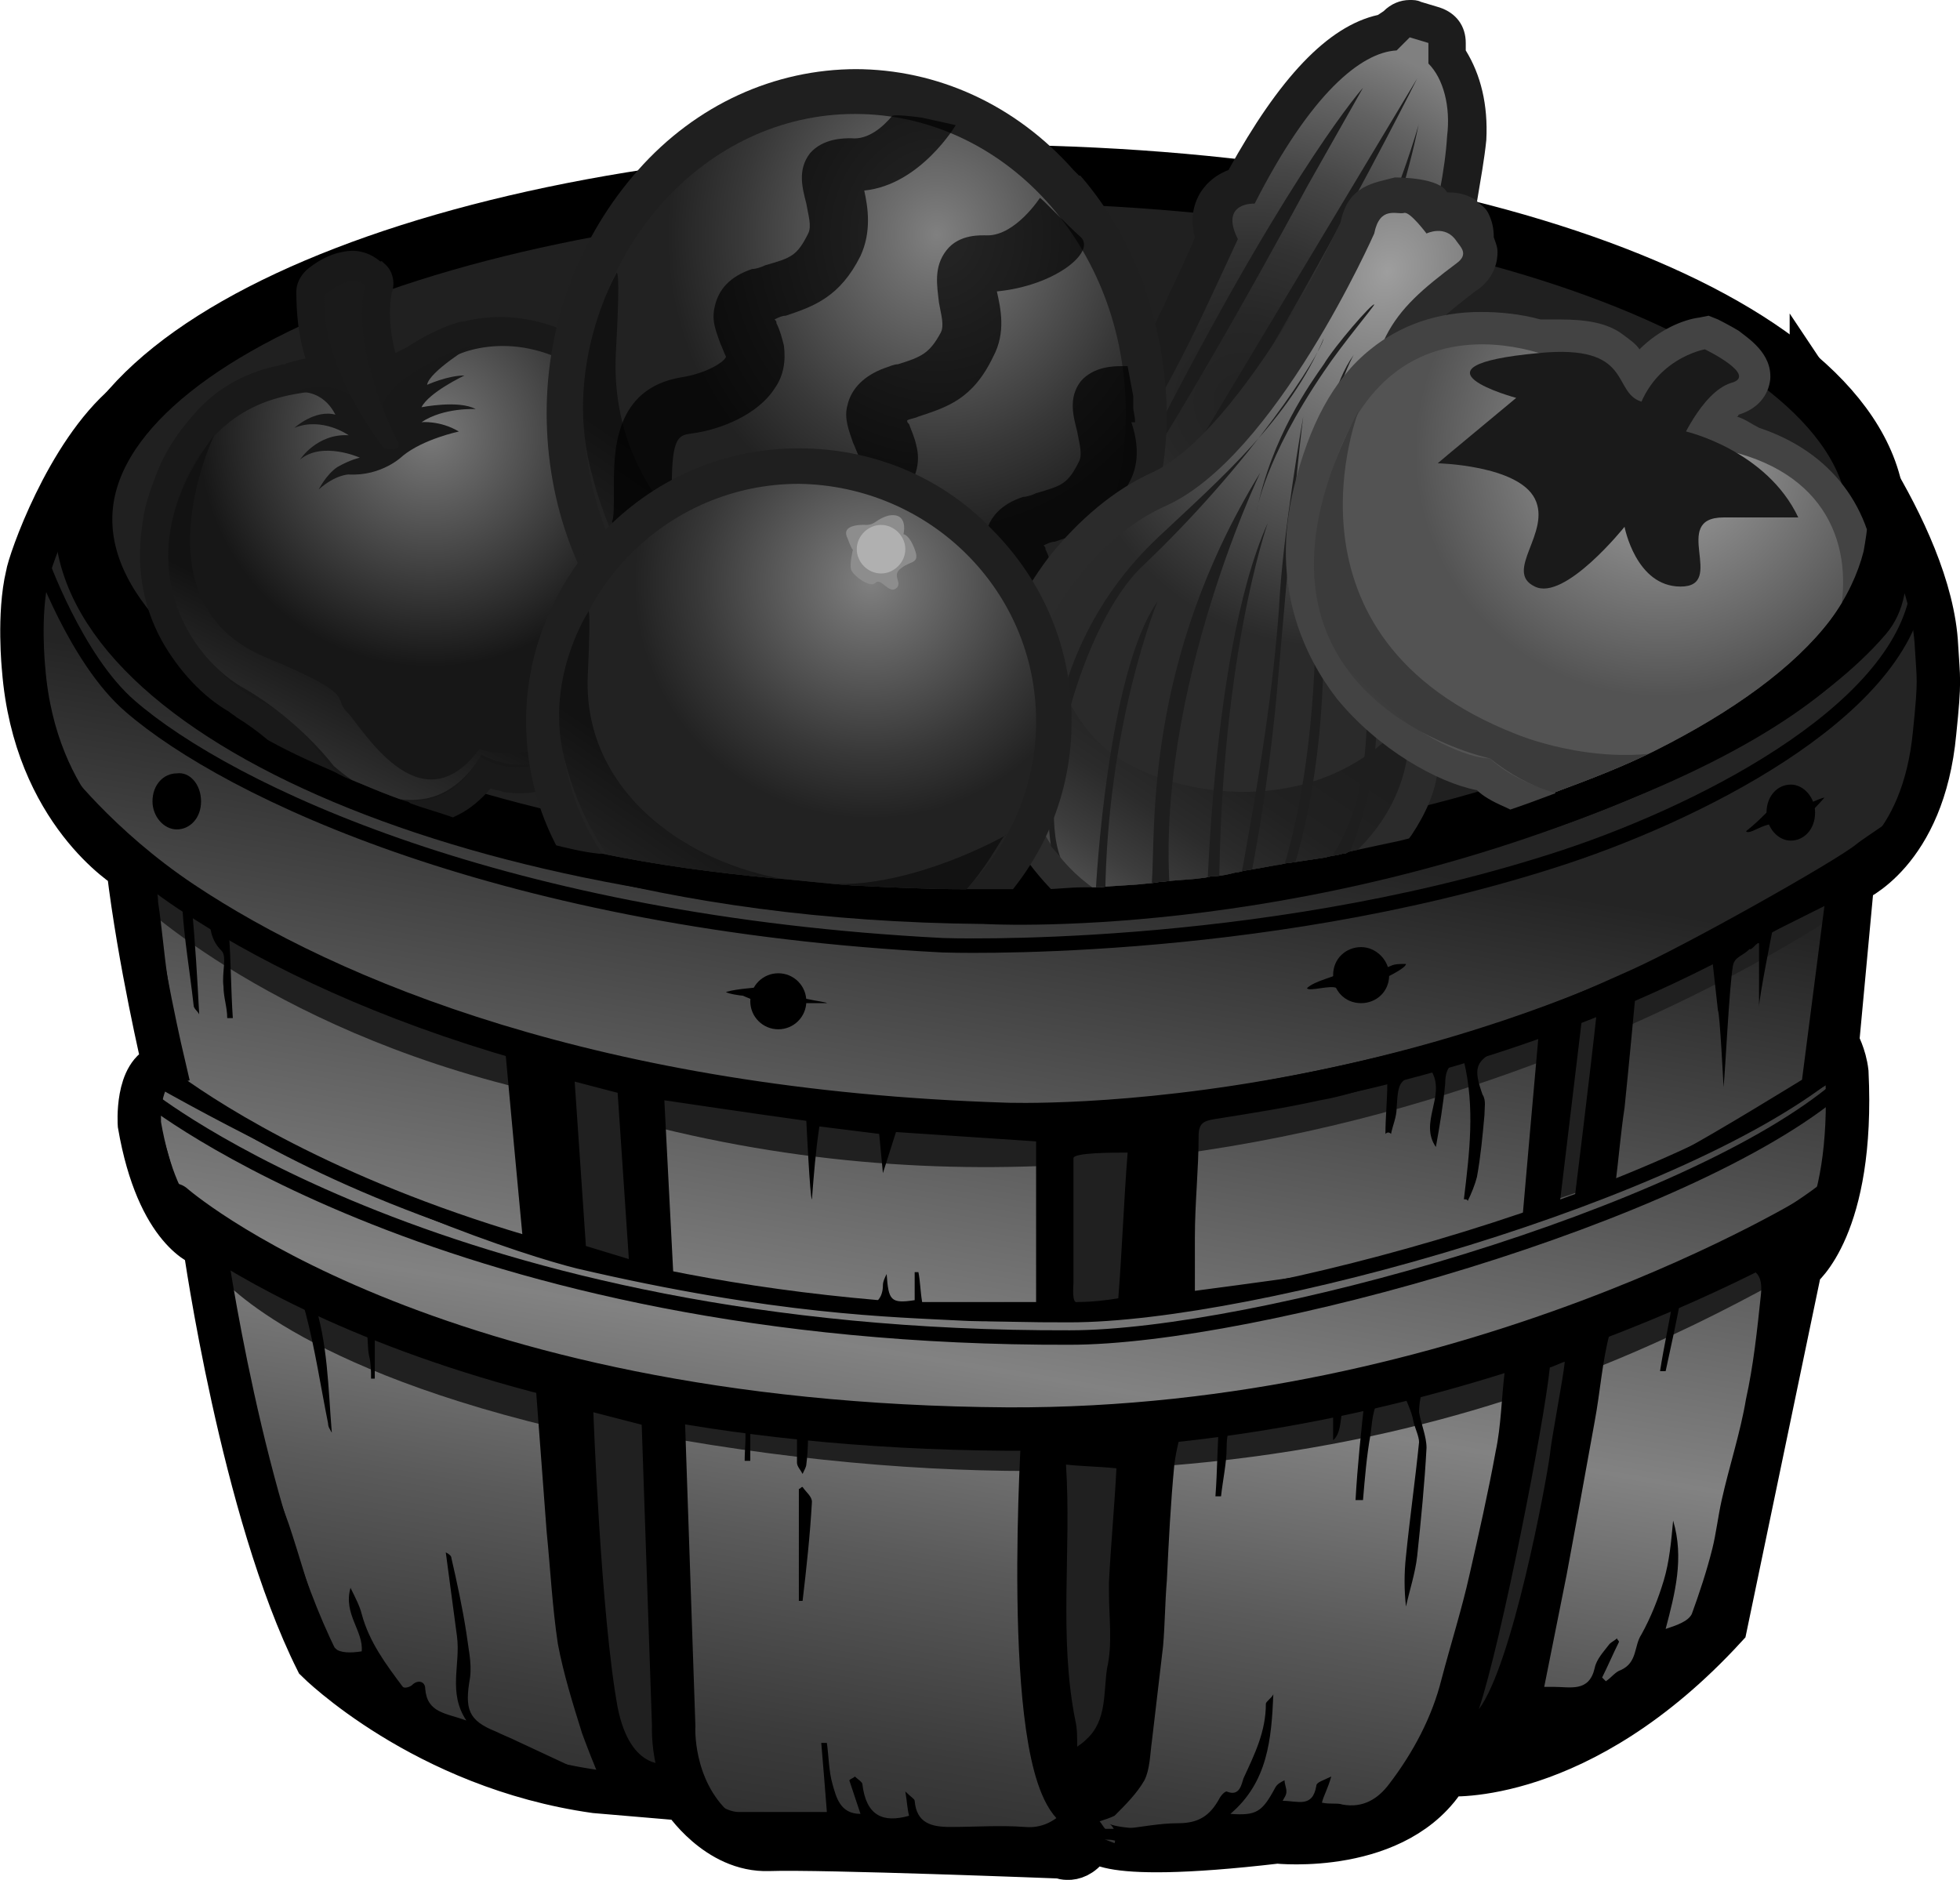 <?xml version="1.0" encoding="UTF-8" standalone="no"?>
<!-- Generator: Adobe Illustrator 23.0.3, SVG Export Plug-In . SVG Version: 6.00 Build 0)  -->

<svg
   xmlns:dc="http://purl.org/dc/elements/1.1/"
   xmlns:cc="http://creativecommons.org/ns#"
   xmlns:rdf="http://www.w3.org/1999/02/22-rdf-syntax-ns#"
   xmlns:svg="http://www.w3.org/2000/svg"
   xmlns="http://www.w3.org/2000/svg"
   xmlns:xlink="http://www.w3.org/1999/xlink"
   xmlns:sodipodi="http://sodipodi.sourceforge.net/DTD/sodipodi-0.dtd"
   xmlns:inkscape="http://www.inkscape.org/namespaces/inkscape"
   version="1.1"
   id="Layer_1"
   x="0px"
   y="0px"
   viewBox="0 0 104.92 100.632"
   xml:space="preserve"
   sodipodi:docname="basket_silver.svg"
   width="104.92"
   height="100.632"
   inkscape:version="0.92.4 (33fec40, 2019-01-16)"><defs
   id="defs257" /><sodipodi:namedview
   pagecolor="#ffffff"
   bordercolor="#666666"
   borderopacity="1"
   objecttolerance="10"
   gridtolerance="10"
   guidetolerance="10"
   inkscape:pageopacity="0"
   inkscape:pageshadow="2"
   inkscape:window-width="1920"
   inkscape:window-height="1056"
   id="namedview255"
   showgrid="false"
   inkscape:zoom="1.7289377"
   inkscape:cx="52.862756"
   inkscape:cy="60.081889"
   inkscape:window-x="0"
   inkscape:window-y="24"
   inkscape:window-maximized="1"
   inkscape:current-layer="Layer_1" />
<style
   type="text/css"
   id="style2">
	.st0{fill-rule:evenodd;clip-rule:evenodd;fill:url(#SVGID_1_);}
	.st1{fill-rule:evenodd;clip-rule:evenodd;fill:#202020;}
	.st2{fill-rule:evenodd;clip-rule:evenodd;}
	.st3{fill:none;stroke:#000000;stroke-width:2.323;stroke-linecap:round;stroke-miterlimit:10;}
	.st4{fill:none;stroke:#000000;stroke-width:0.774;stroke-miterlimit:10;}
	.st5{fill:none;stroke:#000000;stroke-width:1.549;stroke-miterlimit:10;}
	.st6{fill:none;stroke:#000000;stroke-width:2.323;stroke-miterlimit:10;}
	.st7{fill:#202020;stroke:#000000;stroke-width:3.098;stroke-miterlimit:10;}
	.st8{clip-path:url(#SVGID_3_);}
	.st9{fill:#191919;}
	.st10{fill:url(#SVGID_4_);}
	.st11{fill:url(#SVGID_5_);}
	.st12{fill:#181818;}
	.st13{fill:#1A1A1A;}
	.st14{fill:#1C1C1C;}
	.st15{fill:url(#SVGID_6_);}
	.st16{fill:#1F1F1F;}
	.st17{fill:url(#SVGID_7_);}
	.st18{fill:url(#SVGID_8_);}
	.st19{opacity:0.7;enable-background:new    ;}
	.st20{fill:#2B2B2B;}
	.st21{fill:url(#SVGID_9_);}
	.st22{fill:url(#SVGID_10_);}
	.st23{fill:#1E1E1E;}
	.st24{fill:url(#SVGID_11_);}
	.st25{fill:#8D8D8D;}
	.st26{fill:#B0B0B0;}
	.st27{fill:url(#SVGID_12_);}
	.st28{fill:#434343;}
	.st29{fill:url(#SVGID_13_);}
	.st30{fill:url(#SVGID_14_);}
</style>
<g
   id="g83"
   transform="translate(-14.037,-27.7)">
	
		<linearGradient
   id="SVGID_1_"
   gradientUnits="userSpaceOnUse"
   x1="52.16"
   y1="-10.133"
   x2="69.301"
   y2="91.314"
   gradientTransform="matrix(1,0,0,-1,0,138.55)">
		<stop
   offset="0"
   style="stop-color:#141414"
   id="stop4" />
		<stop
   offset="8.496820e-02"
   style="stop-color:#181818"
   id="stop6" />
		<stop
   offset="0.179"
   style="stop-color:#252525"
   id="stop8" />
		<stop
   offset="0.277"
   style="stop-color:#3B3B3B"
   id="stop10" />
		<stop
   offset="0.377"
   style="stop-color:#5A5A5A"
   id="stop12" />
		<stop
   offset="0.479"
   style="stop-color:#818181"
   id="stop14" />
		<stop
   offset="0.481"
   style="stop-color:#828282"
   id="stop16" />
		<stop
   offset="0.774"
   style="stop-color:#242424"
   id="stop18" />
	</linearGradient>
	<path
   class="st0"
   d="m 18.4,58.1 c 0,0 -1,-2.8 -1.7,-1.9 -0.2,0.2 -1,2.8 -1.1,3.1 -0.7,2.8 -1.1,6.8 2.8,13.3 l 2.4,1.7 1.5,9.5 c 0,0 -2.6,5.8 2.2,10.7 0,0 3,20.6 9.1,24.5 0,0 8.5,5.2 14.7,4.5 h 1.4 c 0,0 2.1,2.9 3.7,3.3 1.5,0.4 18.4,-0.2 18.4,-0.2 l 2.3,0.1 c 0,0 13.9,-0.1 17.2,-2.8 l 1.2,-1.6 c 0,0 6.3,0.6 14,-7.6 L 109.9,96 c 0,0 4.3,-5.8 2.7,-12 l 0.2,-6.8 c 0,0 8.7,-11.4 3.9,-20.3 0,0 -14.3,19.6 -52.9,17.4 0,0 -28.2,1.7 -45.4,-16.2 z"
   id="path21"
   inkscape:connector-curvature="0"
   style="clip-rule:evenodd;fill:url(#SVGID_1_);fill-rule:evenodd" />
	<path
   class="st1"
   d="m 20.8,75.4 c 0,0 7.2,7.3 21.7,10.7 L 41.1,84 c 0,0 -15.1,-6.6 -18.9,-9.9 -3.7,-3.3 -1.4,1.3 -1.4,1.3 z"
   id="path23"
   inkscape:connector-curvature="0"
   style="clip-rule:evenodd;fill:#202020;fill-rule:evenodd" />
	<path
   class="st1"
   d="m 112.9,76.3 c 0,0 -31.2,22 -67.8,10.6 L 42.2,85.7 40.1,83 c 0,0 14.8,4.7 31.3,4.4 13.2,-0.3 27.2,-4.5 36.9,-11.1 -0.1,-0.1 7.9,-4.5 4.6,0 z"
   id="path25"
   inkscape:connector-curvature="0"
   style="clip-rule:evenodd;fill:#202020;fill-rule:evenodd" />
	<path
   class="st1"
   d="m 25.6,95.8 c 0,0 3.5,4.8 18,8.3 l -1,-2.5 c 0,0 -15.1,-6.6 -18.9,-9.9 -3.7,-3.5 1.9,4.1 1.9,4.1 z"
   id="path27"
   inkscape:connector-curvature="0"
   style="clip-rule:evenodd;fill:#202020;fill-rule:evenodd" />
	<path
   class="st1"
   d="m 109.8,94.9 c -0.1,-0.5 -0.2,-1.2 -0.1,-1.8 -9.6,6.6 -23.6,10.8 -36.6,11 -22.5,0.3 -31.3,-4.4 -31.3,-4.4 l -2.6,1 6.6,3.2 c 34.8,7.2 54.4,-2.6 64.3,-8.1 -0.1,-0.4 -0.2,-0.7 -0.3,-0.9 z"
   id="path29"
   inkscape:connector-curvature="0"
   style="clip-rule:evenodd;fill:#202020;fill-rule:evenodd" />
	<polygon
   class="st1"
   points="99.4,91.2 96.8,92.1 97.9,82.5 100.4,81.5 "
   id="polygon31"
   style="clip-rule:evenodd;fill:#202020;fill-rule:evenodd" />
	<polygon
   class="st1"
   points="93.9,121 98.6,99.6 96.1,100.7 91.3,122 "
   id="polygon33"
   style="clip-rule:evenodd;fill:#202020;fill-rule:evenodd" />
	<polygon
   class="st1"
   points="75.9,97.4 75.8,88.6 71,88.8 70.6,97.6 "
   id="polygon35"
   style="clip-rule:evenodd;fill:#202020;fill-rule:evenodd" />
	<path
   class="st1"
   d="m 70,104.9 c -1.8,15.3 1.4,19.4 2.8,18.3 1.4,-1.2 2.6,-18.3 2.6,-18.3 z"
   id="path37"
   inkscape:connector-curvature="0"
   style="clip-rule:evenodd;fill:#202020;fill-rule:evenodd" />
	<path
   class="st1"
   d="m 49.6,103.6 -5.2,-1 c 0,0 0.4,17.8 3.9,20.9 h 1.4 z"
   id="path39"
   inkscape:connector-curvature="0"
   style="clip-rule:evenodd;fill:#202020;fill-rule:evenodd" />
	<polygon
   class="st1"
   points="48.3,96.1 47.9,85.6 43.3,84.1 44.2,94.5 "
   id="polygon41"
   style="clip-rule:evenodd;fill:#202020;fill-rule:evenodd" />
	<g
   id="g53">
		<path
   class="st2"
   d="m 21.2,60.3 c -0.9,-0.7 -1.7,-1.5 -2.5,-2.3 -0.1,0 -1,-4.1 -1,-4.1 -1.1,0.5 -2,3.7 -2.2,5.1 -0.2,1.3 0.2,4 0.2,5.2 0.1,1.2 0.4,2.4 0.7,3.6 0.5,2 1.5,3.6 3.4,4.7 0.5,0.3 1.1,1 1.2,1.6 0.2,1.3 0.1,2.6 0.3,3.9 0.1,1.3 0.5,2.5 0.7,3.8 0.2,0.9 0.3,1.8 0.4,2.8 -0.7,0.2 -1.3,1 -1.1,1.6 0.3,1.3 0.6,2.5 0.8,3.7 0.2,0.9 0.5,1.6 1.3,2.1 0.9,0.5 1.6,1.1 1.3,2.4 -0.2,0.9 0.1,1.9 0.3,2.8 0.4,2 0.7,4 1.2,5.9 0.5,1.7 1.4,3.3 1.8,5 0.7,2.5 1.4,5 2.6,7.4 0.5,1.1 1.2,2.1 2.6,2.1 0.8,0 1.2,0.4 1.7,0.9 0.6,0.5 1.1,1.1 1.8,1.5 1,0.8 2.3,1 3.5,1.4 2.5,0.9 5,2.1 7.5,3.1 1,0.4 2.2,0.5 3.3,0.5 0.6,0 1,0.1 1.3,0.5 0.7,0.8 1.5,1.2 2.7,1.1 1.3,-0.1 2.5,-0.2 3.8,-0.2 2.8,0 5.6,1 8.5,1 1.3,0 2.6,-0.1 3.8,-0.5 1.1,-0.3 2,-1.2 3.2,-0.4 0.1,0.1 0.4,0 0.5,0 1.8,-0.1 3.6,-0.1 5.3,-0.2 2.6,-0.2 5.2,-0.6 7.8,-0.9 0.1,0 0.2,0 0.3,-0.1 1.2,-0.8 2.6,-1.4 3.3,-2.7 0.2,-0.3 0.8,-0.6 1.1,-0.5 1.3,0.1 2.5,-0.3 3.6,-1.1 1.1,-0.7 2.2,-1.4 3.5,-1.5 1.3,-0.1 2.6,-0.5 3.4,-1.6 0.5,-0.7 1.2,-1.2 1.9,-1.6 1.7,-1 1.9,-2.7 2.3,-4.4 0.2,-1 0.4,-2 0.6,-3 0.3,-1.2 0.6,-2.3 0.8,-3.5 0.3,-1.3 0.4,-2.6 0.6,-3.9 0.3,-1.4 0.5,-2.9 0.9,-4.3 0.2,-0.9 0.2,-2 1,-2.6 0.9,-0.6 1.4,-1.4 1.5,-2.4 0.3,-1.5 0.5,-3.1 0.6,-4.6 0,-0.9 -0.2,-1.8 -0.4,-2.7 -0.1,-0.4 -0.4,-0.7 -0.3,-1 0.1,-1.9 0.4,-3.8 0.6,-5.6 0.2,-1.5 0.9,-2.8 1.9,-3.9 0.7,-0.8 2.9,-1 3.2,-10.5 0,-0.8 -0.5,-2.7 -0.7,-3.4 -0.1,-0.2 -1.1,-3.4 -1.2,-3.7 -0.8,0.7 -6.9,9.1 -21.1,13.4 C 81.1,74.5 73.5,74.6 66.5,74.6 37.2,74.5 21.4,60.6 21.2,60.3 Z M 22.5,76 c 0,-0.4 -0.1,-0.7 -0.1,-1.2 0.8,0.2 1.3,0.6 1.4,1.5 0.1,1.7 0.4,3.4 0.6,5.2 0,0.2 0.2,0.3 0.3,0.5 -0.1,-1.9 -0.2,-3.7 -0.4,-5.8 0.4,-0.4 0.8,0 0.9,0.5 0.1,0.7 0.1,1.3 0.7,1.9 0.3,0.3 0,1.2 0.1,1.9 0,0.6 0.2,1.1 0.2,1.7 0.1,0 0.2,0 0.3,0 -0.1,-1.5 -0.1,-3 -0.2,-4.4 0.1,-0.1 0.2,-0.2 0.2,-0.2 4.4,3.3 9.7,4.6 14.6,6.5 0.3,3.3 0.6,6.5 0.9,9.7 C 35.6,92 29.3,89.7 24,86 23.8,85.2 23.7,84.6 23.6,84 23.4,82.7 23.2,81.3 23,80 22.8,78.6 22.7,77.3 22.5,76 Z m 47,21.4 h -6.1 c -0.1,-0.6 -0.1,-1.1 -0.2,-1.6 -0.1,0 -0.2,0 -0.2,0 v 1.5 c -1.3,0.2 -1.4,0 -1.5,-1.4 -0.1,0.2 -0.2,0.4 -0.2,0.6 0,0.7 -0.4,1.1 -1,1.1 -1.1,-0.1 -10.2,-1.3 -10.2,-1.3 l -0.5,-9.7 c 0,0 4.7,0.7 7.6,1.1 0,0 0.2,4.2 0.3,4.2 0.1,-1.3 0.2,-2.6 0.4,-3.9 l 3.2,0.4 0.2,2.1 0.7,-2.2 7.5,0.5 z m -21.8,-2.3 -2.3,-0.7 -0.6,-8.8 2.3,0.6 z m 23.8,1.3 c 0,-1.9 0,-4.7 0,-6.7 0,-0.3 2.1,-0.3 2.9,-0.3 -0.2,2.5 -0.3,5.3 -0.5,7.8 -0.6,0.1 -1.4,0.2 -2.2,0.2 -0.3,0.1 -0.2,-0.9 -0.2,-1 z m 17,-8 c 0.1,-0.5 0.3,-0.9 0.3,-1.4 0.1,-1.5 0.1,-1.6 1.9,-1.9 0.7,1.3 -0.7,2.7 0.2,4 0.2,-1.1 0.4,-2.3 0.5,-3.4 0,-0.8 0.3,-1.2 1,-1.2 0.6,2.5 0.3,4.9 0,7.4 0.1,0 0.2,0 0.2,0.1 0.2,-0.4 0.4,-0.9 0.5,-1.3 0.2,-1.1 0.3,-2.2 0.4,-3.3 0,-0.4 0.1,-0.8 -0.1,-1.1 -0.5,-1.4 -0.4,-1.8 0.8,-2.4 0.7,-0.3 1.4,-0.5 2.2,-0.8 -0.3,3.4 -0.6,6.7 -0.9,10.2 -5.6,2 -11.5,2.7 -17.5,3.5 0,-1 0,-2 0,-2.9 0,-1.8 0.2,-3.6 0.2,-5.4 0,-0.7 0.3,-0.8 0.9,-0.9 1.9,-0.3 3.8,-0.6 5.6,-1 1.2,-0.2 2.3,-0.6 3.6,-0.9 0,0.9 -0.1,1.8 -0.1,2.7 0.1,-0.1 0.2,-0.1 0.3,0 z m 9,4 1.2,-10 c 0,0 0.7,-0.5 0.8,-0.4 -0.3,2.8 -1.2,10.1 -1.2,10.1 z m 8.8,-6.5 c 0.1,-1 0.3,-5.3 0.5,-6.5 0.1,-0.5 0.5,-0.5 0.9,-0.9 0.1,0.1 0.4,-0.4 0.5,-0.3 v 3.4 c 0,-0.5 0.7,-4 0.7,-4 l 2.8,-1.4 -1.2,9.3 c 0,0 -4.7,2.9 -6.6,3.9 -1,0.6 -2.1,1.1 -3.4,1.8 0.2,-1.6 0.3,-2.9 0.5,-4.2 0.2,-1.9 0.6,-6.2 0.6,-6.2 l 4.1,-1.7 0.3,2.7 c 0.1,0.1 0.3,4.1 0.3,4.1 z m -64.6,35 c -0.4,-0.2 -0.7,-0.3 -1.1,-0.5 -1.5,-0.6 -1.7,-1.2 -1.4,-2.9 0.1,-0.8 -0.1,-1.6 -0.2,-2.4 -0.2,-1.3 -0.5,-2.7 -0.8,-4 0,-0.1 -0.1,-0.2 -0.3,-0.3 0.2,1.5 0.4,3 0.6,4.5 0.2,1.5 -0.5,3 0.5,4.5 -1.1,-0.4 -2.1,-0.4 -2.2,-1.7 0,-0.4 -0.4,-0.5 -0.7,-0.2 -0.1,0.1 -0.4,0.2 -0.5,0.1 -0.9,-1.2 -1.8,-2.4 -2.2,-3.9 -0.1,-0.4 -0.3,-0.8 -0.6,-1.4 -0.4,1.4 0.7,2.3 0.6,3.4 -1.3,0.2 -1.8,-0.1 -2.2,-1.4 -0.6,-1.8 -1.1,-3.6 -1.7,-5.4 -0.6,-1.7 -1.3,-3.4 -1.8,-5.1 -0.5,-1.8 -1,-3.5 -1.3,-5.3 -0.3,-1.5 -0.4,-3 -0.6,-4.4 0.1,0 0.2,0 0.3,-0.1 1.1,0.6 2.1,1.3 3.3,1.8 0.9,0.4 0.8,1.2 1,1.8 0.5,1.9 0.8,3.9 1.2,5.9 0,0.2 0.1,0.3 0.2,0.5 -0.2,-2.4 -0.2,-4.8 -1,-7.2 0.7,0.2 1.3,0.5 1.9,0.7 1.3,0.4 0.9,1.5 1.1,2.4 0.1,0.4 0.1,0.8 0.1,1.2 0.1,0 0.2,0 0.2,0 v -2.7 c 0.8,0.2 1.4,0.4 2.1,0.5 2,0.6 4,1.2 6,1.8 0.2,0.1 0.5,0.4 0.5,0.6 0.2,2.7 0.4,5.3 0.6,8 0.2,2 0.3,4 0.6,6 0.3,1.6 0.8,3.2 1.3,4.8 0.3,0.8 0.6,1.6 1,2.5 -1.5,-0.7 -3,-1.4 -4.5,-2.1 z m 4.1,-17.6 3.1,0.8 0.9,18 c 0,0 -2,0.5 -2.7,-3 -0.9,-4.9 -1.3,-15.8 -1.3,-15.8 z m 25.6,20.9 c -0.6,0.8 -1.4,1.4 -2.5,1.3 -1.3,-0.1 -2.7,0 -4,0 -1,0 -1.8,-0.2 -1.9,-1.4 0,-0.1 -0.2,-0.2 -0.5,-0.5 0.1,0.6 0.1,0.9 0.2,1.3 -1.4,0.4 -2.3,0 -2.5,-1.7 0,-0.1 -0.3,-0.3 -0.4,-0.4 -0.1,0.1 -0.2,0.1 -0.3,0.2 0.2,0.6 0.4,1.2 0.6,1.8 -1.1,0 -1.3,-0.9 -1.5,-1.6 -0.2,-0.7 -0.2,-1.5 -0.3,-2.2 -0.1,0 -0.2,0 -0.3,0 0.1,1.2 0.2,2.4 0.3,3.7 -1.5,0 -3.1,0 -4.7,0 -1.3,0 -2.8,-2 -2.8,-2.9 -0.1,-2.3 -0.3,-4.7 -0.5,-7 -0.1,-0.8 0,-1.6 -0.1,-2.4 -0.1,-2 -0.3,-4 -0.4,-6 -0.1,-1.2 0,-2.4 0,-3.7 1.3,0.1 2.5,0.3 3.7,0.5 0.2,0 0.4,0.4 0.4,0.7 0.1,0.7 0,1.3 0,2 0.1,0 0.2,0 0.3,0 v -2.6 c 0.9,0.1 1.7,0.1 2.5,0.2 0,0.9 0,1.7 0,2.5 0,0.2 0.2,0.4 0.3,0.6 0.1,-0.2 0.2,-0.4 0.2,-0.5 0.1,-0.8 0.1,-1.5 0.1,-2.6 1.7,0.1 3.5,0.3 5.2,0.4 0.3,0 0.6,0.1 0.9,0.1 1.9,0 3.9,0 5.8,0 0.7,0 0.9,0.4 0.9,1 0,1 -0.1,1.9 -0.1,2.9 -0.1,1 -0.2,2 -0.2,3.1 0,1.1 0.1,2.1 0.2,3.2 0.1,1.7 0,3.4 0.3,5 0.2,0.9 0,2.1 0.9,2.8 0.2,0.1 0.1,0.5 0.1,0.8 0.1,0.4 0.2,0.7 0.3,1.1 -0.2,0 -0.1,0.2 -0.2,0.3 z m 0.2,-4.4 c -0.9,-4.5 -0.2,-9.1 -0.5,-13.7 0.9,0.1 1.7,0.1 2.7,0.2 -0.1,2 -0.3,4.1 -0.4,6.1 0,0.2 0,0.4 0,0.5 0,1.4 0.2,2.8 -0.1,4.1 -0.2,1.3 0,2.8 -1.1,3.8 -0.1,0.1 -0.2,0.2 -0.5,0.4 0,-0.5 0,-1 -0.1,-1.4 z m 19.6,-2.2 c -0.5,2 -1.5,3.9 -2.8,5.6 -0.6,0.8 -1.4,1.3 -2.5,1.1 -0.3,-0.1 -0.6,0 -1.1,-0.1 0.1,-0.4 0.3,-0.7 0.5,-1.4 -0.4,0.2 -0.8,0.3 -0.8,0.5 -0.2,1.2 -1,0.8 -1.8,0.8 0.1,-0.2 0.2,-0.3 0.2,-0.5 0,-0.2 -0.1,-0.4 -0.1,-0.6 -0.2,0.1 -0.4,0.2 -0.5,0.4 -0.7,1.3 -1,1.5 -2.4,1.4 2,-1.7 2.2,-4 2.3,-6.4 -0.1,0.2 -0.4,0.4 -0.4,0.5 0,1.5 -0.6,2.7 -1.2,4 -0.1,0.3 -0.2,1 -0.9,0.7 -0.1,0 -0.3,0.2 -0.4,0.4 -0.5,0.9 -1.1,1.3 -2.2,1.3 -1,0 -1.9,0.2 -2.9,0.3 -0.3,0 -0.7,0 -1,0 -0.1,-0.1 -0.2,-0.3 -0.3,-0.4 0.3,-0.1 0.6,-0.2 0.8,-0.3 0.6,-0.6 1.2,-1.2 1.6,-1.9 0.3,-0.6 0.3,-1.4 0.4,-2.1 0.2,-1.7 0.4,-3.4 0.6,-5.1 0.1,-1.2 0.1,-2.3 0.2,-3.5 0.1,-2.1 0.2,-4.1 0.4,-6.2 0.1,-0.8 0.3,-1.5 0.5,-2.3 h 1.9 c -0.1,1.3 -0.1,2.7 -0.2,4 0.1,0 0.2,0 0.3,0 0.1,-0.9 0.3,-1.8 0.3,-2.6 0,-1.3 0.4,-1.7 1.8,-1.9 1.3,-0.1 2.5,-0.3 3.9,-0.5 v 2 c 0.8,-0.7 -0.1,-2.5 1.7,-2.3 -0.2,1.8 -0.4,3.7 -0.5,5.5 0.1,0 0.3,0 0.4,0 0.1,-1.2 0.2,-2.4 0.4,-3.5 0.1,-0.7 0.1,-1.4 0.5,-1.9 0.2,-0.3 0.9,-0.4 1.2,-0.5 0.2,0.6 0.5,1.1 0.6,1.7 0.1,0.4 0.3,0.8 0.3,1.1 -0.2,2 -0.5,4.1 -0.7,6.1 -0.1,0.9 -0.1,1.8 0,2.7 0.2,-0.9 0.5,-1.8 0.6,-2.7 0.2,-1.9 0.4,-3.9 0.5,-5.8 0,-0.6 -0.3,-1.3 -0.4,-1.9 0,-0.4 0.1,-1.2 0.3,-1.2 1.4,-0.5 2.8,-0.8 4.3,-1.1 -0.2,1.6 -0.2,3 -0.5,4.4 -0.4,2.2 -0.9,4.4 -1.4,6.6 -0.4,1.8 -1,3.7 -1.5,5.6 z M 97,100.9 c 0.1,0 0.7,-0.3 0.8,-0.3 -0.1,1 -0.7,4 -0.8,5 -0.2,1.5 -2,11.2 -3.8,13.6 1.2,-3.6 3.5,-15.3 3.8,-18.3 z M 108.3,97 c -0.2,1.9 -0.4,3.8 -0.8,5.6 -0.3,1.8 -0.9,3.6 -1.3,5.4 -0.2,0.9 -0.3,1.8 -0.5,2.6 -0.3,1.2 -0.7,2.4 -1.1,3.5 -0.2,0.4 -0.8,0.6 -1.4,0.8 0.5,-1.9 1,-3.8 0.4,-5.8 -0.1,1.1 -0.2,2.2 -0.5,3.2 -0.3,1 -0.7,2 -1.2,2.9 -0.4,0.6 -0.2,1.5 -1.1,1.9 -0.3,0.1 -0.5,0.4 -0.8,0.6 -0.1,-0.1 -0.1,-0.1 -0.2,-0.2 0.3,-0.6 0.6,-1.3 0.9,-1.9 0,-0.1 -0.1,-0.1 -0.1,-0.2 -0.1,0.1 -0.3,0.2 -0.4,0.3 -0.3,0.4 -0.7,0.8 -0.8,1.3 -0.3,1.3 -1.3,1 -2.2,1 -0.2,0 -0.4,0 -0.5,0 0.4,-2 0.8,-4 1.2,-6 0.5,-2.7 1,-5.4 1.5,-8.2 0.3,-1.6 0.4,-3.2 0.8,-4.7 0.1,-0.5 0.8,-0.9 1.4,-1.2 0.6,-0.3 1.3,-0.5 2,-0.7 -0.2,1.3 -0.5,2.6 -0.7,3.9 0.1,0 0.2,0 0.3,0 0.3,-1.4 0.6,-2.7 0.9,-4.4 0.8,-0.3 1.9,-0.9 3,-1.2 1,0.1 1.3,0.5 1.2,1.5 z m 3.7,-6.7 c -0.1,0.9 -1.4,2 -2,2.3 -3,1.5 -13.2,10.1 -44.5,11.1 -1.8,0.1 -13.8,-1.4 -15.5,-1.7 -2.2,-0.4 -6.1,-1.6 -8.3,-2.1 -1.9,-0.5 -3.8,-1.3 -5.7,-1.8 -1.2,-0.3 -2.4,-0.8 -3.5,-1.4 -2.4,-1.3 -4.7,-2.6 -7.1,-3.9 -0.6,-0.4 -1.2,-0.9 -1.8,-1.3 -0.1,0 -0.1,-0.2 -0.1,-0.2 -0.2,-1.2 -1.3,-4.3 -1.4,-5.6 11.3,6.4 20,9.2 22.8,9.9 10.7,2.5 16.9,2.6 20.7,2.8 1.8,0.1 12.2,0.2 23.5,-3.1 14.1,-4.1 23,-9.7 23,-9.7 l 0.1,1.6 c 0,-0.1 -0.1,2 -0.2,3.1 z m 5.6,-25.7 c 0,1.6 -0.8,5 -1,5.7 -0.2,0.7 -2.6,2.1 -3.2,2.6 -1.1,0.9 -9.1,5.4 -12,6.7 -2.5,1.1 -7.7,3.7 -18.8,5.8 C 72,87.4 65.8,87.3 55,86 43.6,84.6 39,82.6 32.2,79.4 25.4,76.2 20.9,72.9 20.1,72.2 c -1,-0.8 -2.6,-2.9 -2.9,-4.2 -0.5,-1.9 -1.8,-4.7 -1.6,-6.4 0.1,-1.7 1.6,-5.9 1.6,-5.9 0,0 4.9,9.2 16.1,14 2.5,1.1 18.4,5.8 33.1,6.3 15.1,0.5 26.9,-2.5 33.3,-4.9 18.2,-6.9 16.5,-14 16.5,-14 0,0 1.3,5.4 1.4,7.5 z"
   id="path43"
   inkscape:connector-curvature="0"
   style="clip-rule:evenodd;fill-rule:evenodd" />
		<path
   class="st2"
   d="m 88.1,80.1 c -0.1,0.1 -0.2,0.3 -0.3,0.5 -0.2,0.3 -0.5,0 -0.7,0.1 -0.3,0.2 -0.8,0.3 -1.5,-0.1 -0.3,-0.2 -1.5,0.2 -1.6,0 0.4,-0.4 1.5,-0.6 2,-0.9 0.4,-0.2 1,-0.6 1.2,-0.4 0.5,0.5 0.8,0.3 1.3,0.1 0.2,-0.1 0.5,-0.1 0.8,-0.1 0,0.2 -0.8,0.6 -1.2,0.8 z"
   id="path45"
   inkscape:connector-curvature="0"
   style="clip-rule:evenodd;fill-rule:evenodd" />
		<path
   class="st2"
   d="m 52.9,80.8 c 0.7,-0.2 1.6,-0.2 2,-0.3 0.3,-0.1 0.8,-0.1 0.9,0 0.5,0.7 2.5,0.8 2.5,0.9 -0.3,0 -1,0 -1.4,0 -0.9,1.5 -1.4,1.5 -2.4,0 C 54.4,81.2 54,81.1 53.8,81 53.7,81 53,80.9 52.9,80.8 Z"
   id="path47"
   inkscape:connector-curvature="0"
   style="clip-rule:evenodd;fill-rule:evenodd" />
		<path
   class="st2"
   d="m 111.7,70.4 c -0.7,0.8 -1.2,1.2 -1.8,1.9 -0.9,-1.2 -2.1,0.2 -2.4,-0.1 0.5,-0.4 0.8,-0.7 1.1,-1 0.1,-0.1 0.7,-0.7 0.8,-0.7 0.4,0 0.6,0.3 1,0.4 0.1,0 1.1,-0.5 1.3,-0.5 z"
   id="path49"
   inkscape:connector-curvature="0"
   style="clip-rule:evenodd;fill-rule:evenodd" />
		<path
   class="st2"
   d="m 56.8,113.4 c 0,-2 0,-4 0,-6 0.1,0 0.1,-0.1 0.2,-0.1 0.2,0.3 0.5,0.5 0.5,0.8 -0.1,1.8 -0.3,3.6 -0.5,5.3 -0.1,0 -0.1,0 -0.2,0 z"
   id="path51"
   inkscape:connector-curvature="0"
   style="clip-rule:evenodd;fill-rule:evenodd" />
	</g>
	<path
   class="st3"
   d="m 23.3,92.2 c 0,0 13.4,11.8 44.7,12 24.8,0.1 43.5,-11.6 43.5,-11.6"
   id="path55"
   inkscape:connector-curvature="0"
   style="fill:none;stroke:#000000;stroke-width:2.323;stroke-linecap:round;stroke-miterlimit:10" />
	<path
   class="st4"
   d="m 22.3,84.7 c 0,0 15.6,13.5 49,13.4 9.9,0 33.1,-6.5 41.2,-13.4"
   id="path57"
   inkscape:connector-curvature="0"
   style="fill:none;stroke:#000000;stroke-width:0.774;stroke-miterlimit:10" />
	<path
   class="st4"
   d="m 21.9,86.4 c 0,0 16.1,13 49.4,12.9 9.9,0 33.1,-6.5 41.2,-13.4"
   id="path59"
   inkscape:connector-curvature="0"
   style="fill:none;stroke:#000000;stroke-width:0.774;stroke-miterlimit:10" />
	<path
   class="st5"
   d="m 23.7,92.4 c 0,0 14.4,12.2 47.8,12.1 9.9,0 33.1,-6.5 41.2,-13.4"
   id="path61"
   inkscape:connector-curvature="0"
   style="fill:none;stroke:#000000;stroke-width:1.549;stroke-miterlimit:10" />
	<path
   class="st3"
   d="m 111,48.3 c 0,0 6.1,9.1 3.1,12.6 -3.1,3.6 -8.5,6.5 -12.8,8.3 C 83.1,77 66.7,76 66.7,76 32.4,75.7 19.6,59.2 19.6,59.2 17.3,55 21.3,48.9 20.8,49.3 c -3.2,2.7 -5.2,8.5 -5.3,9.2 -0.5,2.1 -0.2,5 -0.2,5 0.6,7.7 5.6,10.7 5.6,10.7 0.6,5 1.9,10.5 1.9,10.5 -1.5,0.4 -1.3,3.2 -1.3,3.2 1,5.8 3.5,6.5 3.5,6.5 0,0 2,14.2 6,22.2 0,0 5.7,5.7 14.9,7 l 4.7,0.4 c 0,0 1.8,2.8 4.6,2.7 2.8,-0.1 15.6,0.4 15.6,0.4 0,0 1.1,0.5 1.8,-1.1 0,0 -0.5,1.5 9.8,0.3 0,0 6.5,0.7 9.1,-3.6 0,0 7.1,0.6 14.9,-7.9 l 4,-19.2 c 0,0 2.9,-2.2 2.5,-10.5 -0.1,-0.9 -0.5,-1.6 -0.5,-1.6 l 0.8,-8.6 c 0,0 3.8,-1.5 4.4,-8 0.3,-2.9 0.2,-2.8 0.1,-4.6 -0.3,-6.2 -6.7,-14 -6.7,-14 z"
   id="path63"
   inkscape:connector-curvature="0"
   style="fill:none;stroke:#000000;stroke-width:2.323;stroke-linecap:round;stroke-miterlimit:10" />
	<path
   class="st4"
   d="m 16.2,57.6 c 0,0 1.9,5.4 4.8,7.9 5.3,4.6 20.1,11.6 43.5,12.8 0,0 16.6,0.6 32.6,-4.5 7.6,-2.4 18.6,-7.9 19.6,-14.5"
   id="path65"
   inkscape:connector-curvature="0"
   style="fill:none;stroke:#000000;stroke-width:0.774;stroke-miterlimit:10" />
	<path
   class="st5"
   d="m 16.9,69.2 c 0,0 2.6,3.5 7.1,6.5 7.8,5.2 22,11.1 43.8,11.8 0,0 26.1,1.1 48.1,-15.4"
   id="path67"
   inkscape:connector-curvature="0"
   style="fill:none;stroke:#000000;stroke-width:1.549;stroke-miterlimit:10" />
	<path
   class="st6"
   d="m 69.9,103.9 c 0,0 -1.2,18 1.7,20.5"
   id="path69"
   inkscape:connector-curvature="0"
   style="fill:none;stroke:#000000;stroke-width:2.323;stroke-miterlimit:10" />
	<path
   class="st6"
   d="m 49.5,102.5 0.6,17.6 c 0,0 -0.2,3.3 2.2,5.5"
   id="path71"
   inkscape:connector-curvature="0"
   style="fill:none;stroke:#000000;stroke-width:2.323;stroke-miterlimit:10" />
	<circle
   class="st2"
   cx="55.7"
   cy="81.3"
   r="1.5"
   id="circle73"
   style="clip-rule:evenodd;fill-rule:evenodd" />
	<path
   class="st2"
   d="m 88.4,79.9 c 0,0.9 -0.7,1.5 -1.5,1.5 -0.9,0 -1.5,-0.7 -1.5,-1.5 0,-0.9 0.7,-1.5 1.5,-1.5 0.8,0 1.5,0.7 1.5,1.5 z"
   id="path75"
   inkscape:connector-curvature="0"
   style="clip-rule:evenodd;fill-rule:evenodd" />
	<path
   class="st2"
   d="m 111.2,71.2 c 0,0.9 -0.6,1.5 -1.3,1.5 -0.7,0 -1.3,-0.7 -1.3,-1.5 0,-0.9 0.6,-1.5 1.3,-1.5 0.7,0 1.3,0.7 1.3,1.5 z"
   id="path77"
   inkscape:connector-curvature="0"
   style="clip-rule:evenodd;fill-rule:evenodd" />
	<path
   class="st2"
   d="m 24.8,70.6 c 0,0.9 -0.6,1.5 -1.3,1.5 -0.7,0 -1.3,-0.7 -1.3,-1.5 0,-0.9 0.6,-1.5 1.3,-1.5 0.7,-0.1 1.3,0.6 1.3,1.5 z"
   id="path79"
   inkscape:connector-curvature="0"
   style="clip-rule:evenodd;fill-rule:evenodd" />
	<path
   class="st7"
   d="M 114.5,55.5 C 114.5,65.7 92.9,75.2 66.4,75.2 39.9,75.2 18.5,65.8 18.5,55.5 18.5,45.3 40,37 66.5,37 c 26.5,0 48,8.3 48,18.5 z"
   id="path81"
   inkscape:connector-curvature="0"
   style="fill:#202020;stroke:#000000;stroke-width:3.098;stroke-miterlimit:10" />
</g>
<g
   id="g252"
   transform="translate(-14.037,-27.7)">
	<defs
   id="defs86">
		<path
   id="SVGID_2_"
   d="m 108.2,46.3 c -0.4,-0.4 -0.8,-0.7 -1.1,-0.9 -0.5,-0.3 -1.1,-0.6 -1.1,-0.6 l -0.5,-0.2 h -0.2 c -3.1,-1.7 -7,-3.1 -11.3,-4.3 0,-0.5 -0.1,-0.9 -0.3,-1.2 -0.1,-0.2 -0.3,-0.4 -0.6,-0.6 0.2,-1.2 0.4,-2.3 0.5,-3.3 0.1,-1.9 -0.3,-3.5 -1.1,-4.8 V 30 c 0,-0.9 -0.5,-1.6 -1.4,-1.9 l -1,-0.3 c -0.2,-0.1 -0.4,-0.1 -0.6,-0.1 -0.5,0 -1,0.2 -1.4,0.6 l -0.3,0.2 c -2.7,0.6 -5.3,3.4 -8,8.3 -0.5,0.2 -0.8,0.4 -1.2,0.8 -2.2,-0.2 -4.4,-0.4 -6.8,-0.5 -0.1,-0.1 -0.2,-0.2 -0.3,-0.3 -3.1,-3.5 -7.3,-5.4 -11.7,-5.4 -4.4,0 -8.6,1.9 -11.7,5.4 -0.5,0.6 -1,1.2 -1.4,1.8 -4.5,0.8 -8.6,1.8 -12.3,3.1 -0.6,-0.5 -1.3,-0.7 -2.2,-0.5 -1,0.2 -1.8,0.9 -1.9,1 -0.3,0.3 -0.5,0.7 -0.5,1.1 0,0.1 0,0.2 0,0.2 -7.1,3.2 -11.4,7.4 -11.4,12 0,4.2 3.6,8.3 9.6,11.6 1.2,0.7 2.5,1.3 3.9,1.9 0.2,0.1 0.4,0.2 0.6,0.3 1,0.4 2.1,0.9 3.3,1.3 0.1,0 0.2,0.1 0.2,0.1 0.8,0.3 1.6,0.5 2.4,0.8 1.7,0.5 3.4,1 5.2,1.4 0.8,0.2 1.6,0.4 2.5,0.5 0.1,0 0.2,0 0.2,0 2.9,0.6 5.9,1 9,1.3 1.4,0.1 2.9,0.3 4.4,0.4 2,0.1 4,0.2 6,0.2 0,0 0,0 0,0 0.2,0 0.4,0 0.5,0 0.7,0 1.3,0 1.9,0 0.6,0 1.2,0 1.8,0 0.7,0 1.4,-0.1 2.1,-0.1 0.1,0 0.3,0 0.4,0 0.2,0 0.3,0 0.5,0 0.8,-0.1 1.7,-0.1 2.5,-0.2 0.3,0 0.6,-0.1 0.9,-0.1 0.7,-0.1 1.4,-0.1 2.1,-0.2 0.2,0 0.4,-0.1 0.6,-0.1 0.4,0 0.8,-0.1 1.2,-0.2 0.2,0 0.4,-0.1 0.5,-0.1 0.6,-0.1 1.2,-0.2 1.7,-0.3 0.2,0 0.4,-0.1 0.6,-0.1 0.7,-0.1 1.3,-0.2 2,-0.3 0.3,-0.1 0.6,-0.1 0.9,-0.2 0,0 0,0 0,0 0,0 0,0 0,0 0.1,0 0.2,0 0.3,-0.1 0.9,-0.2 1.9,-0.4 2.8,-0.6 2,-0.5 3.9,-1 5.7,-1.6 0.9,-0.3 1.7,-0.6 2.5,-0.9 0,0 0.1,0 0.1,-0.1 1.9,-0.7 3.7,-1.4 5.3,-2.2 4.2,-2.1 7.5,-4.5 9.4,-7 0.9,-1.2 1.5,-2.5 1.8,-3.7 0.1,-0.6 0.2,-1.1 0.2,-1.7 0.5,-3.3 -1.8,-6.5 -5.8,-9.2 z"
   inkscape:connector-curvature="0" />
	</defs>
	<clipPath
   id="SVGID_3_">
		<use
   xlink:href="#SVGID_2_"
   style="overflow:visible"
   id="use88"
   x="0"
   y="0"
   width="100%"
   height="100%" />
	</clipPath>
	<g
   class="st8"
   clip-path="url(#SVGID_3_)"
   id="g250">
		<path
   class="st9"
   d="m 47.1,47.2 c -3.4,-2.9 -6.6,-2.7 -8.2,-2.3 h -0.1 v 0 0 0 c -1.3,0.3 -2.7,1.2 -3,1.4 -0.2,0.1 -0.4,0.2 -0.6,0.3 -0.5,-2 -0.2,-3.1 -0.2,-3.2 0.2,-0.5 0.1,-1.2 -0.4,-1.6 -0.6,-0.6 -1.4,-0.8 -2.3,-0.6 -1,0.2 -1.8,0.9 -1.9,1 -0.3,0.3 -0.5,0.7 -0.5,1.1 0,1.1 0.1,2.4 0.5,3.6 -0.2,0 -0.4,0.1 -0.5,0.1 -0.3,0.1 -0.5,0.1 -0.6,0.2 -0.2,0 -0.4,0.1 -0.5,0.1 -1.8,0.4 -3.3,1.3 -4.4,2.6 -0.8,0.9 -1.5,1.9 -2,3.2 -0.3,0.8 -0.6,1.6 -0.7,2.4 -0.4,2.3 -0.1,4.5 1,6.5 0.9,1.6 2.2,3 3.6,3.8 0.1,0.1 0.3,0.2 0.4,0.3 2.3,1.4 3.8,3.4 3.9,3.4 0.1,0.1 0.1,0.2 0.2,0.2 0.1,0.1 0.2,0.1 0.2,0.2 0.5,0.5 1,0.8 1.6,1.1 2,1.1 3.6,1 4.7,0.8 0.5,-0.1 0.9,-0.3 1.3,-0.5 0.6,-0.3 1.2,-0.8 1.7,-1.4 0.2,0.1 0.5,0.1 0.7,0.2 0.7,0.1 1.4,0.1 2.1,-0.1 1,-0.2 1.9,-0.8 2.7,-1.6 0.2,-0.2 0.4,-0.4 0.5,-0.6 0.4,-0.5 0.7,-1.1 1,-1.8 0.3,-0.8 0.5,-1.6 0.5,-2.2 0.2,-0.9 0.4,-1.8 1.2,-2.7 0.4,-0.5 0.7,-1 0.9,-1.5 v 0 c 0.8,-1.8 1,-3.5 1,-4.1 0,-0.8 0.2,-4.8 -3.8,-8.3 z m 1.4,11.9 v 0 z"
   id="path91"
   inkscape:connector-curvature="0"
   style="fill:#191919" />
		
			<radialGradient
   id="SVGID_4_"
   cx="-265.62"
   cy="-94.561"
   r="12.397"
   gradientTransform="matrix(0.972,-0.234,-0.234,-0.972,273.126,-103.063)"
   gradientUnits="userSpaceOnUse">
			<stop
   offset="0"
   style="stop-color:#797979"
   id="stop93" />
			<stop
   offset="1"
   style="stop-color:#171717"
   id="stop95" />
		</radialGradient>
		<path
   class="st10"
   d="m 34.2,50.2 c -0.9,-1.3 -2.7,-1.7 -3.8,-1.5 -1.2,0.2 -4.8,0.6 -6.6,5.1 -1.9,4.6 0.5,7.8 0.5,7.8 0,0 1.3,2.5 3.6,3.6 2.9,1.3 3.3,3.8 5.4,4.7 0.8,0.3 4.4,2.1 6.4,-1.7 0,0 2.8,1.9 5.4,-1.2 1.5,-1.8 0.7,-4.1 2.7,-6.6 1.6,-2.1 1.6,-4.8 1.6,-4.8 0,0 0.6,-3.9 -3.1,-7.2 -3.7,-3.2 -7.2,-2.1 -8.2,-1.5 -1,0.6 -3,1.7 -3.2,3.2 z"
   id="path98"
   inkscape:connector-curvature="0"
   style="fill:url(#SVGID_4_)" />
		
			<linearGradient
   id="SVGID_5_"
   gradientUnits="userSpaceOnUse"
   x1="-286.181"
   y1="-121.904"
   x2="-270.352"
   y2="-103.049"
   gradientTransform="matrix(0.972,-0.234,-0.234,-0.972,273.126,-103.063)">
			<stop
   offset="0"
   style="stop-color:#797979"
   id="stop100" />
			<stop
   offset="0.893"
   style="stop-color:#121212"
   id="stop102" />
		</linearGradient>
		<path
   class="st11"
   d="m 25.5,51 c 0,0 -4.3,9 2.8,11.9 5,2.1 3.5,2.1 4.3,2.9 0.8,0.8 3.9,6.3 7.1,2 0,0 4.4,1.5 6,-3.2 0,0 0.8,-4.5 2.8,-5.6 0,0 -2.3,3.1 -2.2,4.7 0.1,1.6 -2.1,6.6 -6.5,4.4 0,0 -0.6,1.2 -1.8,1.9 -1.3,0.8 -3.6,0.9 -6.1,-1.3 0,0 -1.8,-2.4 -4.7,-4.1 -3,-1.6 -6.7,-7 -1.7,-13.6 z"
   id="path105"
   inkscape:connector-curvature="0"
   style="fill:url(#SVGID_5_)" />
		<path
   class="st12"
   d="m 29.8,48.7 c 0,0 1.8,-0.9 3.3,0.4 0.8,0.7 1.4,0.8 1.4,0.8 0,0 -0.4,-1.1 2.1,-2.5 0,0 1.4,-0.9 2.7,-1.2 0,0 -2.3,1.4 -2.4,2.1 0,0 1.1,-0.5 2,-0.5 0,0 -1.9,0.9 -2.3,1.7 0,0 2,-0.4 2.9,0.1 0,0 -1.7,-0.1 -2.9,0.7 0,0 1,-0.1 2,0.5 0,0 -1.9,0.4 -3,1.3 0,0 -1.1,1.1 -2.9,1 0,0 -0.7,0 -1.6,0.8 0,0 0.4,-0.8 1,-1.2 0.7,-0.4 1.2,-0.5 1.2,-0.5 0,0 -2,-0.9 -3.2,0.1 0,0 0.9,-1.4 2.6,-1.3 0,0 -1.4,-1 -2.9,-0.4 0,0 1.1,-1 2.2,-0.7 0,0.1 -0.5,-1.4 -2.2,-1.2 z"
   id="path107"
   inkscape:connector-curvature="0"
   style="fill:#181818" />
		<path
   class="st13"
   d="m 34.6,51.7 c 0,0 -3.4,-4.2 -3.2,-8.2 0,0 1.5,-1.3 2.2,-0.5 0,0 -1,2.7 1.7,8.3 0,-0.1 0.4,0.7 -0.7,0.4 z"
   id="path109"
   inkscape:connector-curvature="0"
   style="fill:#1a1a1a" />
		<path
   class="st14"
   d="M 92.5,30.4 V 30 c 0,-0.9 -0.5,-1.6 -1.4,-1.9 l -1,-0.3 c -0.2,-0.1 -0.4,-0.1 -0.6,-0.1 -0.5,0 -1,0.2 -1.4,0.6 l -0.3,0.2 c -2.7,0.6 -5.3,3.4 -8,8.3 -0.6,0.2 -1.1,0.6 -1.5,1.2 -0.3,0.5 -0.6,1.3 -0.3,2.4 l -0.2,0.5 c -2.1,4.6 -3.5,7.7 -7,12.4 -0.3,0.2 -0.6,0.4 -0.9,0.8 -0.3,0.4 -0.5,0.8 -0.5,1.2 -0.3,0.4 -0.7,0.9 -1.1,1.4 -0.7,0.8 -5.2,6.3 -3.4,10.4 l -0.1,0.3 c -0.3,0.9 0,1.8 0.8,2.3 l 1,0.6 c 0.3,0.2 0.7,0.3 1.1,0.3 0.3,0 0.6,-0.1 0.9,-0.2 L 69.5,70 c 0.1,0 0.1,0 0.2,0 4.1,0 9.4,-3.9 12.8,-7.8 2,-2.3 3.9,-5.4 5.7,-9.2 0.5,-0.3 0.8,-0.8 1,-1.3 0.2,-0.5 0.2,-1 0.2,-1.4 2.3,-5.5 4,-11.5 4.2,-15.1 0.1,-1.9 -0.3,-3.5 -1.1,-4.8 z M 69.7,68.1 v 0 c 0.1,0 0.3,0 0.4,0 -0.1,0 -0.3,0 -0.4,0 z M 81.1,38.6 v 0 c 0.1,0 0.1,0 0,0 0.1,0 0.1,0 0,0 z"
   id="path111"
   inkscape:connector-curvature="0"
   style="fill:#1c1c1c" />
		
			<radialGradient
   id="SVGID_6_"
   cx="80.562"
   cy="89.35"
   r="20.24"
   gradientTransform="matrix(1,0,0,-1,0,138.55)"
   gradientUnits="userSpaceOnUse">
			<stop
   offset="0"
   style="stop-color:#222222"
   id="stop113" />
			<stop
   offset="0.208"
   style="stop-color:#262626"
   id="stop115" />
			<stop
   offset="0.415"
   style="stop-color:#323232"
   id="stop117" />
			<stop
   offset="0.622"
   style="stop-color:#464646"
   id="stop119" />
			<stop
   offset="0.827"
   style="stop-color:#626262"
   id="stop121" />
			<stop
   offset="1"
   style="stop-color:#808080"
   id="stop123" />
		</radialGradient>
		<path
   class="st15"
   d="m 90.5,31.1 v 0 -1.1 l -1,-0.3 -0.7,0.7 v 0 c -1.9,0.1 -4.6,2.3 -7.6,8.2 v 0 c 0,0 -1.9,-0.1 -0.9,1.9 -2.6,5.6 -4,8.9 -8.1,14.5 0,0 -0.9,0.1 -0.8,1 -0.5,0.6 -1,1.3 -1.5,1.9 0,0 -5.1,5.8 -2.8,9 l -0.4,1.2 1,0.6 1.3,-0.6 c 0,0 0,0 0,-0.1 3.2,0.6 8.4,-3 11.9,-7.1 2.1,-2.4 4.1,-5.8 5.7,-9.4 v 0 c 1.1,-0.4 0.6,-1.4 0.6,-1.4 v 0 c 2.5,-5.7 4.1,-11.7 4.3,-15.1 0.2,-1.6 -0.2,-3.1 -1,-3.9 z"
   id="path126"
   inkscape:connector-curvature="0"
   style="fill:url(#SVGID_6_)" />
		<path
   class="st14"
   d="m 70.6,66.8 c 0,0 14.9,-17 19.4,-32.5 -0.1,0 -2.4,16.3 -19.4,32.5 z"
   id="path128"
   inkscape:connector-curvature="0"
   style="fill:#1c1c1c" />
		<path
   class="st14"
   d="m 89.9,31.9 c 0,0 -9.6,19.3 -21,35 z"
   id="path130"
   inkscape:connector-curvature="0"
   style="fill:#1c1c1c" />
		<path
   class="st14"
   d="m 87,32.4 c 0,0 -3.6,4 -10.5,17.3 0,0 -3.8,5.8 -6.8,9.7 -1.9,2.6 -2.4,5.8 -2.4,5.8 0,0 1.7,-3.7 5.5,-8.7 C 76.6,51.5 84,37.7 84,37.7 Z"
   id="path132"
   inkscape:connector-curvature="0"
   style="fill:#1c1c1c" />
		<path
   class="st14"
   d="M 72.9,66.4 C 72.9,66.4 84,55.6 88.8,43 88.7,43.1 85.7,56.7 72.9,66.4 Z"
   id="path134"
   inkscape:connector-curvature="0"
   style="fill:#1c1c1c" />
		<path
   class="st16"
   d="m 71.6,36.8 c -3.1,-3.5 -7.3,-5.4 -11.7,-5.4 -4.4,0 -8.6,1.9 -11.7,5.4 -3.1,3.5 -4.9,8.1 -4.9,13 0,4.9 1.7,9.5 4.9,13 3.1,3.5 7.3,5.4 11.7,5.4 4.4,0 8.6,-1.9 11.7,-5.4 3.1,-3.5 4.9,-8.1 4.9,-13 -0.1,-4.9 -1.8,-9.6 -4.9,-13 z"
   id="path136"
   inkscape:connector-curvature="0"
   style="fill:#1f1f1f" />
		
			<radialGradient
   id="SVGID_7_"
   cx="17.043"
   cy="298.341"
   r="12.667"
   gradientTransform="matrix(1.141,0,0,-1.264,44.739,417.366)"
   gradientUnits="userSpaceOnUse">
			<stop
   offset="0"
   style="stop-color:#808080"
   id="stop138" />
			<stop
   offset="0.172"
   style="stop-color:#6E6E6E"
   id="stop140" />
			<stop
   offset="0.729"
   style="stop-color:#383838"
   id="stop142" />
			<stop
   offset="1"
   style="stop-color:#222222"
   id="stop144" />
		</radialGradient>
		<path
   class="st17"
   d="m 74.3,49.8 c 0,8.8 -6.5,16 -14.5,16 -8,0 -14.5,-7.2 -14.5,-16 0,-8.8 6.5,-16 14.5,-16 8,0 14.5,7.1 14.5,16 z"
   id="path147"
   inkscape:connector-curvature="0"
   style="fill:url(#SVGID_7_)" />
		
			<linearGradient
   id="SVGID_8_"
   gradientUnits="userSpaceOnUse"
   x1="56.444"
   y1="83.704"
   x2="51.879"
   y2="76.985"
   gradientTransform="matrix(1,0,0,-1,0,138.55)">
			<stop
   offset="0.263"
   style="stop-color:#121212"
   id="stop149" />
			<stop
   offset="1"
   style="stop-color:#202020"
   id="stop151" />
		</linearGradient>
		<path
   class="st18"
   d="m 72.5,57.5 c 0,0 -4.6,2.9 -9.2,3.2 -8.1,0.5 -16.7,-5.1 -16.3,-14 0.3,-5.4 0,-4.3 0,-4.3 0,0 -2.7,4.7 -1.4,10.2 1.3,5.5 4.8,11.3 11.6,12.8 11.7,2.5 14.8,-8.3 15.3,-7.9 z"
   id="path154"
   inkscape:connector-curvature="0"
   style="fill:url(#SVGID_8_)" />
		<path
   class="st19"
   d="m 71.9,40.4 c 0.8,0.8 -1.4,2.6 -4.5,2.9 0.2,0.9 0.5,2.2 -0.2,3.5 -1.1,2.3 -2.5,2.7 -4,3.2 -0.2,0.1 -0.4,0.1 -0.6,0.2 0,0.1 0,0.1 0.1,0.2 0.1,0.3 0.3,0.7 0.4,1.2 0.2,0.8 0,1.6 -0.5,2.3 -0.9,1.4 -2.9,2.1 -4.4,2.4 -0.7,0 -1.2,0.1 -1.2,2.7 v 0.3 c 0,3.1 -0.4,3.7 -3.2,5.2 -0.2,0.1 -2.9,-1.4 -2.2,-1.8 0.5,-0.3 2.2,-1.6 2.3,-1.8 C 54,60.8 54,60 54,59.3 V 59 c 0,-1.8 0,-5.2 3.6,-5.8 1.4,-0.2 2.3,-0.9 2.4,-1.1 -0.1,-0.2 -0.2,-0.5 -0.3,-0.7 -0.2,-0.6 -0.5,-1.3 -0.3,-2 0.2,-0.9 0.9,-1.6 2,-2 0.3,-0.1 0.5,-0.2 0.7,-0.2 1.3,-0.4 1.7,-0.6 2.3,-1.7 0.2,-0.4 0,-1 -0.1,-1.6 C 64.2,43 64,42 64.7,41.1 c 0.7,-0.9 1.9,-0.8 2.2,-0.8 1.5,0 2.8,-2 2.8,-2 0,-0.1 1.4,1.4 2.2,2.1 z"
   id="path156"
   inkscape:connector-curvature="0"
   style="opacity:0.7;enable-background:new" />
		<path
   class="st19"
   d="m 61.8,33.9 c -0.5,0.6 -1.3,1.3 -2.2,1.2 -0.4,0 -1.5,0 -2.2,0.8 -0.7,0.9 -0.4,1.9 -0.2,2.7 0.1,0.6 0.3,1.2 0.1,1.6 -0.6,1.2 -0.9,1.3 -2.3,1.7 -0.2,0.1 -0.5,0.2 -0.7,0.2 -1.2,0.4 -1.8,1.1 -2,2 -0.2,0.8 0.1,1.4 0.3,2 0.1,0.2 0.2,0.5 0.3,0.7 -0.1,0.3 -1.1,0.9 -2.4,1.1 -3.6,0.6 -3.6,4 -3.6,5.8 V 54 c 0,0.7 0,1.5 -0.1,1.6 0,0.1 0.4,1.2 0.3,1.3 0.1,0.2 0.6,1.1 1.1,1.8 C 49.6,57.8 50,56.4 50,54 v -0.3 c 0,-2.7 0.4,-2.7 1.1,-2.8 1.5,-0.2 3.5,-1 4.4,-2.4 C 56,47.8 56.1,47 56,46.2 55.9,45.8 55.8,45.4 55.6,45 c 0,-0.1 0,-0.1 -0.1,-0.2 0.2,-0.1 0.4,-0.2 0.6,-0.2 1.5,-0.5 2.9,-1 4,-3.2 0.6,-1.3 0.4,-2.6 0.2,-3.5 3,-0.3 4.9,-3.5 4.9,-3.5 L 63.4,34 c 0,0 -1.4,-0.2 -1.6,-0.1 z"
   id="path158"
   inkscape:connector-curvature="0"
   style="opacity:0.7;enable-background:new" />
		<path
   class="st19"
   d="m 74.6,50.3 c 0.1,0 0.2,0 0.2,0 0,-0.3 -0.1,-0.6 -0.1,-0.8 0,-0.2 0,-0.4 0,-0.6 -0.1,-0.5 -0.2,-1.1 -0.3,-1.6 -0.1,0 -0.2,0 -0.3,0 -0.4,0 -1.5,0 -2.2,0.8 -0.7,0.9 -0.4,1.9 -0.2,2.7 0.1,0.6 0.3,1.2 0.1,1.6 -0.6,1.2 -0.9,1.3 -2.3,1.7 -0.2,0.1 -0.5,0.2 -0.7,0.2 -1.2,0.4 -1.8,1.1 -2,2 -0.2,0.8 0.1,1.4 0.3,2 0.1,0.2 0.2,0.5 0.3,0.7 -0.1,0.3 -1.1,0.9 -2.4,1.1 -3.6,0.6 -3.6,4 -3.6,5.8 V 66 c 0.1,0 0.3,0.1 0.4,0.1 0.1,0 0.1,0 0.2,0 0.2,-0.1 0.4,-0.1 0.6,-0.2 0.6,-0.2 1.2,-0.3 1.8,-0.4 0,-2.3 0.5,-2.4 1.1,-2.5 1.5,-0.2 3.5,-1 4.4,-2.4 0.5,-0.7 0.6,-1.5 0.5,-2.3 -0.1,-0.4 -0.2,-0.8 -0.4,-1.2 0,-0.1 0,-0.1 -0.1,-0.2 0.2,-0.1 0.4,-0.2 0.6,-0.2 1.5,-0.5 2.9,-1 4,-3.2 0.6,-1.1 0.4,-2.3 0.1,-3.2 z"
   id="path160"
   inkscape:connector-curvature="0"
   style="opacity:0.7;enable-background:new" />
		<path
   class="st20"
   d="M 94.2,41.2 C 94.2,40.9 94.1,40.7 94,40.4 94,39.9 93.9,39.5 93.7,39.1 93.5,38.7 92.8,38 91.6,38 h -0.1 c -0.4,-0.8 -2.6,-0.8 -2.8,-0.8 -1.1,0.3 -2.5,0.4 -2.9,2.4 -0.4,0.8 -1.6,3.3 -3.2,5.9 -2.5,3.9 -4.9,6.6 -6.9,7.5 -2,0.9 -3.9,2.5 -5.5,4.5 -1.6,2.1 -2.7,4.5 -3.2,6.9 -0.4,2 -0.3,3.9 0.2,5.7 0.6,2 1.7,3.8 3.3,5.4 1.1,1.1 2.4,1.9 3.7,2.5 1.2,0.5 2.6,0.8 3.9,0.8 1.5,0 3.1,-0.3 4.7,-1 1.4,-0.6 2.7,-1.4 3.9,-2.3 1.1,-0.9 2.1,-2 2.9,-3.1 0.8,-1.2 1.3,-2.4 1.4,-3.5 0.6,-4.7 -0.3,-7.4 -1.1,-9.9 -0.6,-2 -1.2,-3.7 -1.1,-6.4 0.1,-3.1 0.4,-4.9 1,-6.1 0.6,-1.1 1.5,-1.9 3.2,-3.2 1.1,-0.7 1.2,-1.7 1.2,-2.1 z"
   id="path162"
   inkscape:connector-curvature="0"
   style="fill:#2b2b2b" />
		
			<radialGradient
   id="SVGID_9_"
   cx="53.912"
   cy="1305.369"
   r="20.805"
   gradientTransform="matrix(-0.438,0.899,0.72,0.35,-827.943,-463.097)"
   gradientUnits="userSpaceOnUse">
			<stop
   offset="0"
   style="stop-color:#9E9E9E"
   id="stop164" />
			<stop
   offset="1"
   style="stop-color:#2A2A2A"
   id="stop166" />
		</radialGradient>
		<path
   class="st21"
   d="m 87.6,40.2 c 0,0 -5.3,12 -11.2,14.6 -5.8,2.6 -11.5,12.6 -4.6,19.4 6.9,6.8 16.8,-1 17.4,-5.5 0.9,-7.8 -2.5,-9.4 -2.2,-16.1 0.2,-6.7 1.4,-8.1 5,-10.8 0.7,-0.5 0.2,-0.9 0,-1.2 -0.6,-0.9 -1.6,-0.4 -1.6,-0.4 0,0 -0.9,-1.2 -1.2,-1.1 -0.4,0.1 -1.3,-0.4 -1.6,1.1 z"
   id="path169"
   inkscape:connector-curvature="0"
   style="fill:url(#SVGID_9_)" />
		
			<linearGradient
   id="SVGID_10_"
   gradientUnits="userSpaceOnUse"
   x1="68.789"
   y1="56.764"
   x2="80.411"
   y2="74.076"
   gradientTransform="matrix(1,0,0,-1,0,138.55)">
			<stop
   offset="0"
   style="stop-color:#9E9E9E"
   id="stop171" />
			<stop
   offset="1.460981e-02"
   style="stop-color:#9A9A9A"
   id="stop173" />
			<stop
   offset="0.156"
   style="stop-color:#747474"
   id="stop175" />
			<stop
   offset="0.303"
   style="stop-color:#555555"
   id="stop177" />
			<stop
   offset="0.456"
   style="stop-color:#3D3D3D"
   id="stop179" />
			<stop
   offset="0.616"
   style="stop-color:#2B2B2B"
   id="stop181" />
			<stop
   offset="0.79"
   style="stop-color:#212121"
   id="stop183" />
			<stop
   offset="1"
   style="stop-color:#1E1E1E"
   id="stop185" />
		</linearGradient>
		<path
   class="st22"
   d="m 70,61.5 c 0,0 0.6,4.3 3.5,6.5 3.2,2.4 11.2,3.8 15.9,-1.9 0,0 1.1,5.7 -5.8,9.3 C 75.8,79.4 70.4,74.6 69.4,71 68.6,68 68,65.5 70,61.5 Z"
   id="path188"
   inkscape:connector-curvature="0"
   style="fill:url(#SVGID_10_)" />
		<path
   class="st23"
   d="M 75.7,74.9 C 75.9,72 75.3,63.1 81.5,53 c 0,0 -6.1,12.7 -4.7,23.8 l -1,-0.2 z"
   id="path190"
   inkscape:connector-curvature="0"
   style="fill:#1e1e1e" />
		<path
   class="st23"
   d="m 70.3,73 c 0,0 -1.7,-9.6 5.8,-16.6 3.3,-3.1 7,-6.3 8.8,-10.6 -0.2,0.9 -3.8,6.6 -9.7,12.2 -3.2,3 -5.7,12.1 -4.4,15.6 z"
   id="path192"
   inkscape:connector-curvature="0"
   style="fill:#1e1e1e" />
		<path
   class="st23"
   d="m 72.7,75.3 c 0,0 0.6,-11.6 3.3,-15.4 0,0 -2.7,6.5 -2.8,15.8 z"
   id="path194"
   inkscape:connector-curvature="0"
   style="fill:#1e1e1e" />
		<path
   class="st23"
   d="m 78.6,76.8 c 0,2.4 0,-13.8 3.3,-21.1 0,0 -2.7,7.6 -2.6,21.1 z"
   id="path196"
   inkscape:connector-curvature="0"
   style="fill:#1e1e1e" />
		<path
   class="st23"
   d="m 81.9,76.4 c 0,0 3.1,-5.9 2.5,-19.7 0,0 0,-7.1 2.1,-10 0,0 -2.3,4 -1.8,11.2 0,0 1.1,9.8 -2,18 z"
   id="path198"
   inkscape:connector-curvature="0"
   style="fill:#1e1e1e" />
		<path
   class="st23"
   d="m 85.7,56.1 c 0.5,2.7 2.4,8.4 1,14.3 -0.6,2.5 -2.3,4.5 -2.3,4.5 l 1.8,-1.4 c 0,0 2.9,-5.8 0.8,-13.6 -0.7,-2.3 -1.1,-4.1 -1.1,-5.7 0,-2.2 0.5,-3.7 0.6,-5 0,0 -1.3,4.2 -0.8,6.9 z"
   id="path200"
   inkscape:connector-curvature="0"
   style="fill:#1e1e1e" />
		<path
   class="st23"
   d="m 83.8,50 c 0,0 -1.1,6.2 -1.3,10.3 -0.3,4 -0.9,8.4 -2.4,16.3 l 0.5,-0.1 c 0,0 1.3,-5.5 1.9,-13 0,0.1 0.8,-9.6 1.3,-13.5 z"
   id="path202"
   inkscape:connector-curvature="0"
   style="fill:#1e1e1e" />
		<path
   class="st23"
   d="m 84.9,47.2 c -0.7,1 -2.8,3.9 -3.6,7.9 0,0 0.4,-2.8 3.6,-7.5 1,-1.5 2.7,-3.5 2.7,-3.6 -0.1,-0.1 -2.1,2.2 -2.7,3.2 z"
   id="path204"
   inkscape:connector-curvature="0"
   style="fill:#1e1e1e" />
		<path
   class="st16"
   d="m 67.1,56 c -2.7,-2.8 -6.4,-4.3 -10.3,-4.3 -3.9,0 -7.5,1.5 -10.3,4.3 -2.7,2.8 -4.3,6.4 -4.3,10.3 0,3.9 1.5,7.5 4.3,10.3 2.7,2.7 6.4,4.3 10.3,4.3 3.9,0 7.5,-1.5 10.3,-4.3 2.8,-2.8 4.3,-6.4 4.3,-10.3 0,-3.9 -1.5,-7.5 -4.3,-10.3 z"
   id="path206"
   inkscape:connector-curvature="0"
   style="fill:#1f1f1f" />
		
			<radialGradient
   id="SVGID_11_"
   cx="60.644"
   cy="79.693"
   r="12.667"
   gradientTransform="matrix(1,0,0,-1,0,138.55)"
   gradientUnits="userSpaceOnUse">
			<stop
   offset="0"
   style="stop-color:#808080"
   id="stop208" />
			<stop
   offset="0.172"
   style="stop-color:#6E6E6E"
   id="stop210" />
			<stop
   offset="0.729"
   style="stop-color:#383838"
   id="stop212" />
			<stop
   offset="1"
   style="stop-color:#222222"
   id="stop214" />
		</radialGradient>
		<path
   class="st24"
   d="m 69.5,66.3 c 0,7 -5.7,12.7 -12.7,12.7 -7,0 -12.7,-5.7 -12.7,-12.7 0,-7 5.7,-12.7 12.7,-12.7 7,0.1 12.7,5.7 12.7,12.7 z"
   id="path217"
   inkscape:connector-curvature="0"
   style="fill:url(#SVGID_11_)" />
		<path
   class="st25"
   d="m 60.4,55.8 c 0,0 -1.4,-0.1 -1,0.7 0.3,0.8 0.3,0.6 0.3,0.6 0,0 -0.2,0.8 -0.1,1.1 0.1,0.3 1,1 1.3,0.7 0.3,-0.3 0.7,0.6 1.1,0.3 0.4,-0.3 -0.3,-0.7 0.3,-1.1 0.5,-0.4 1,-0.2 0.7,-1 -0.3,-0.8 -0.6,-0.8 -0.6,-0.8 0,0 0.3,-1.2 -0.8,-1 -0.7,0.2 -0.7,0.5 -1.2,0.5 z"
   id="path219"
   inkscape:connector-curvature="0"
   style="fill:#8d8d8d" />
		<path
   class="st26"
   d="m 62.5,57.1 c 0,0.7 -0.6,1.3 -1.3,1.3 -0.7,0 -1.3,-0.6 -1.3,-1.3 0,-0.7 0.6,-1.3 1.3,-1.3 0.7,0 1.3,0.6 1.3,1.3 z"
   id="path221"
   inkscape:connector-curvature="0"
   style="fill:#b0b0b0" />
		
			<linearGradient
   id="SVGID_12_"
   gradientUnits="userSpaceOnUse"
   x1="54.184"
   y1="68.412"
   x2="50.296"
   y2="62.69"
   gradientTransform="matrix(1,0,0,-1,0,138.55)">
			<stop
   offset="0.263"
   style="stop-color:#121212"
   id="stop223" />
			<stop
   offset="1"
   style="stop-color:#202020"
   id="stop225" />
		</linearGradient>
		<path
   class="st27"
   d="m 67.9,72.4 c 0,0 -4,2.3 -8.1,2.6 -7.1,0.4 -14.6,-4 -14.3,-11.1 0.2,-4.3 0,-3.4 0,-3.4 0,0 -2.4,3.7 -1.2,8 1.1,4.3 4.2,9 10.2,10.2 10.2,2 13,-6.5 13.4,-6.3 z"
   id="path228"
   inkscape:connector-curvature="0"
   style="fill:url(#SVGID_12_)" />
		<path
   class="st28"
   d="m 108.2,50.6 c -0.4,-0.2 -0.8,-0.5 -1.2,-0.6 0.1,0 0.1,-0.1 0.1,-0.1 1,-0.3 1.6,-1 1.7,-1.9 0.1,-1.4 -1.2,-2.2 -1.7,-2.6 -0.5,-0.3 -1.1,-0.6 -1.1,-0.6 l -0.5,-0.2 -0.5,0.1 c -0.8,0.1 -2.1,0.6 -3.2,1.7 -0.2,-0.3 -0.5,-0.5 -0.9,-0.8 -0.8,-0.6 -1.9,-0.8 -3.4,-0.8 -0.3,0 -0.6,0 -1,0 -1.1,-0.3 -2.2,-0.4 -3.2,-0.4 -2.3,0 -4.3,0.7 -5.9,2 -2,1.6 -3.3,4.1 -4.1,7.4 -1.3,5.3 0.6,9.1 2.3,11.3 2.2,2.7 5.4,4.5 7.5,4.9 0.3,0.3 0.8,0.6 1.5,0.9 1.6,0.8 3.5,1.3 5.5,1.3 1.8,0 3.8,-0.4 5.8,-1.1 2.4,-0.8 4.6,-2.6 6.2,-4.9 1.6,-2.3 2.4,-4.9 2.4,-7.4 -0.2,-3.9 -2.4,-6.9 -6.3,-8.2 z m -15,-4.5 c 0.1,0 0.1,0 0.2,0 v 0 c -0.1,0 -0.2,0 -0.2,0 z m 4.3,0.4 v 0 0 c 0.1,0 0.1,0 0,0 z m 2.5,23.9 v 0 c 0,0 0.1,0 0,0 0.1,0 0,0 0,0 z m 4.6,-20 v 0 z"
   id="path230"
   inkscape:connector-curvature="0"
   style="fill:#434343" />
		
			<radialGradient
   id="SVGID_13_"
   cx="102.916"
   cy="86.701"
   r="13.14"
   gradientTransform="matrix(1,0,0,-1,0,138.55)"
   gradientUnits="userSpaceOnUse">
			<stop
   offset="0"
   style="stop-color:#A6A6A6"
   id="stop232" />
			<stop
   offset="1"
   style="stop-color:#535353"
   id="stop234" />
		</radialGradient>
		<path
   class="st29"
   d="M 98.8,47.6 C 96.3,46.1 87.6,43.3 85,54.2 c -2.3,9.6 6.5,14.1 8.8,14.1 0,0 3.7,3.9 11.5,1.1 7.8,-2.8 12.1,-16.8 -0.9,-17.9 l -2,-1.4 c 0,0.1 -1.1,-1.1 -3.6,-2.5 z"
   id="path237"
   inkscape:connector-curvature="0"
   style="fill:url(#SVGID_13_)" />
		<path
   class="st13"
   d="m 95.2,49 c 0,0 -6.3,-1.7 1.2,-2.4 5.1,-0.5 3.9,2.1 5.5,2.6 l 2.4,1.6 c 0,0 4.3,1 6,4.6 0,0 -1.1,0 -4,0 -2.9,0 0.2,3.7 -2.3,3.7 -2.4,0 -3,-3.2 -3,-3.2 0,0 -3.2,4 -4.8,3.2 -1.7,-0.8 0.9,-2.9 0,-4.7 -0.9,-1.8 -5.2,-1.9 -5.2,-1.9 0,0 0.1,-0.1 4.2,-3.5 z"
   id="path239"
   inkscape:connector-curvature="0"
   style="fill:#1a1a1a" />
		<path
   class="st13"
   d="m 105.3,46.4 c 0,0 -2.9,0.5 -3.7,3.7 -0.8,3.2 2.3,1.5 2.3,1.5 0,0 1.2,-2.9 2.8,-3.4 1.5,-0.4 -1.4,-1.8 -1.4,-1.8 z"
   id="path241"
   inkscape:connector-curvature="0"
   style="fill:#1a1a1a" />
		
			<linearGradient
   id="SVGID_14_"
   gradientUnits="userSpaceOnUse"
   x1="78.83"
   y1="59.012"
   x2="95.47"
   y2="77.516"
   gradientTransform="matrix(1,0,0,-1,0,138.55)">
			<stop
   offset="0"
   style="stop-color:#A6A6A6"
   id="stop243" />
			<stop
   offset="0.679"
   style="stop-color:#3B3B3B"
   id="stop245" />
		</linearGradient>
		<path
   class="st30"
   d="m 86.8,49.6 c 0,0 -4.9,12.2 8.4,17.4 0,0 4,1.7 8.2,0.9 4.3,-0.9 6.1,-1.4 6.1,-1.4 0,0 -1.1,1.4 -3.4,2.6 -3.1,1.6 -8.1,2.6 -12.3,-0.8 0,0 -15.2,-3.2 -7,-18.7 z"
   id="path248"
   inkscape:connector-curvature="0"
   style="fill:url(#SVGID_14_)" />
	</g>
</g>
</svg>